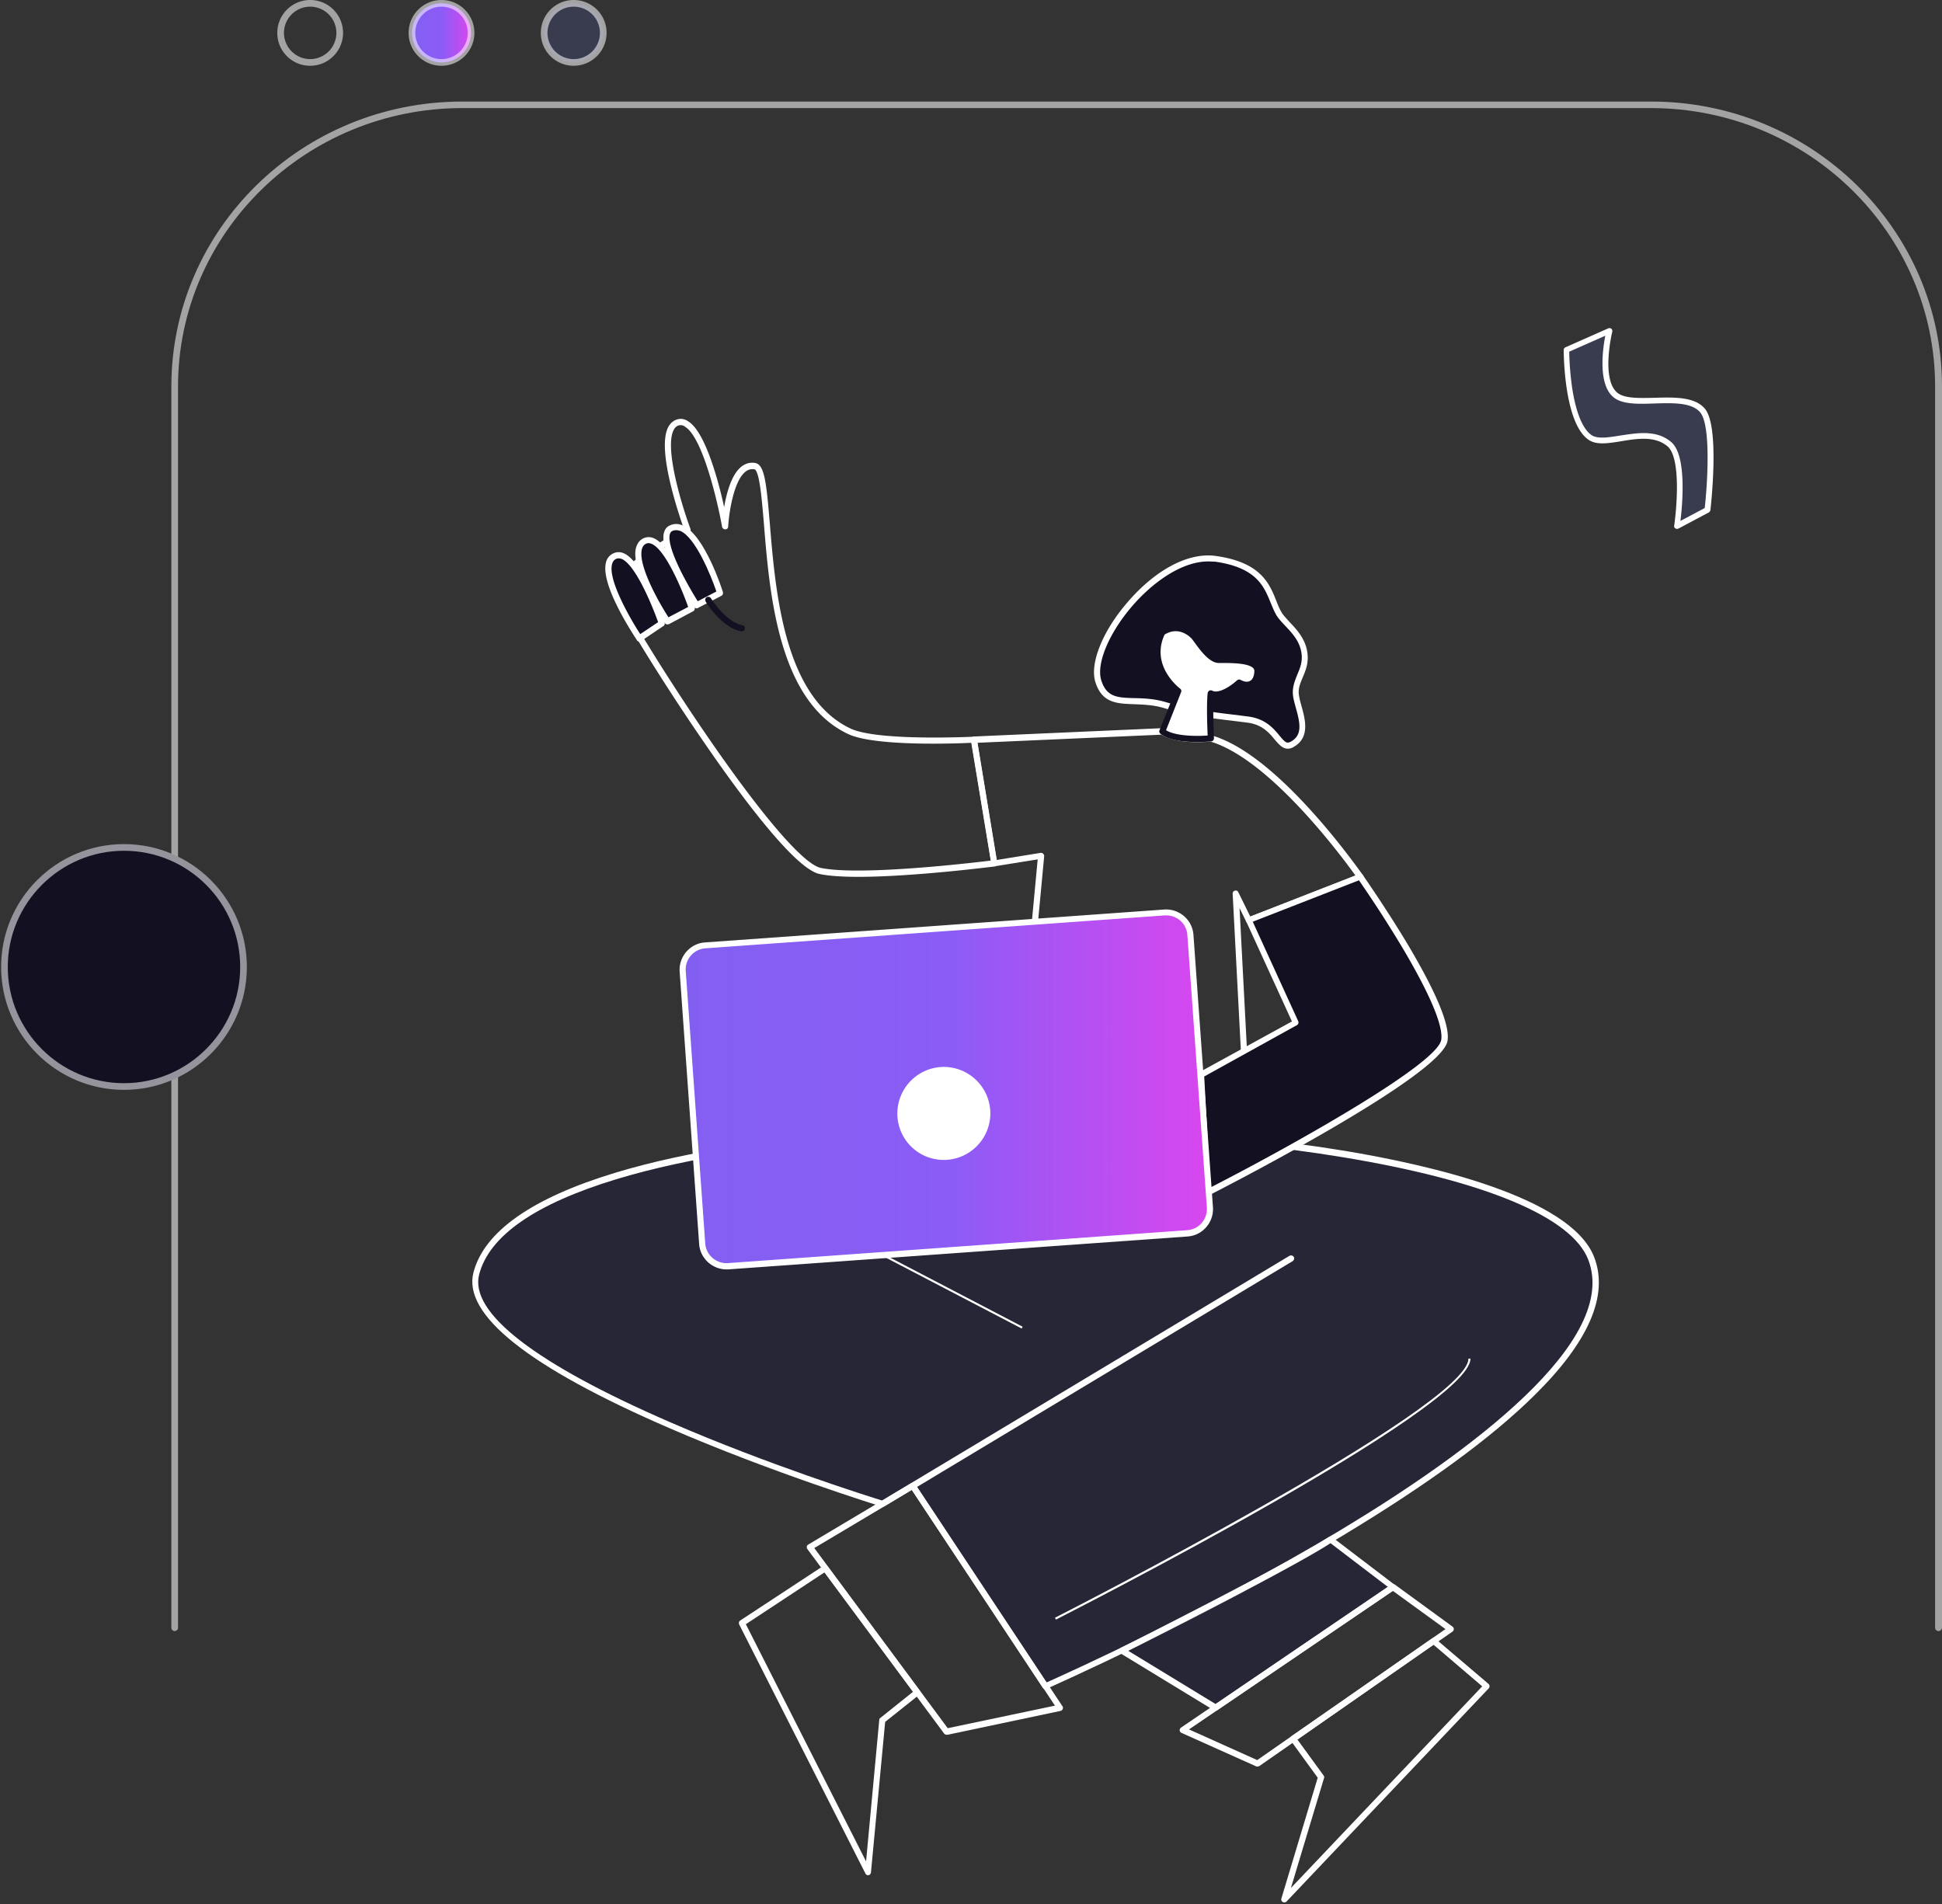 <svg xmlns="http://www.w3.org/2000/svg" xmlns:xlink="http://www.w3.org/1999/xlink" width="306" height="300" fill="none" xmlns:v="https://vecta.io/nano"><rect width="100%" height="100%" fill="#333333" stroke="none"/><style><![CDATA[.B{fill:#fff}.C{fill:#131022}.D{fill-opacity:.55}]]></style><path d="M246.875 55.142l6.757-2.99s-1.943 7.953 1.047 10.196c2.81 2.093 11.032-.837 13.633 2.392 2.243 2.751.748 15.607.748 15.607l-4.784 2.541s1.555-10.584-1.196-12.886c-3.737-3.139-9.896.658-12.438-1.047-3.767-2.541-3.767-13.813-3.767-13.813z" fill="#3e4265" fill-opacity=".57"/><g class="B"><path d="M264.246 83.337c-.09 0-.179-.03-.269-.09a.4.4 0 0 1-.179-.419c.418-2.87 1.076-10.704-1.047-12.498-1.973-1.674-4.784-1.226-7.295-.807-2.003.329-3.887.628-5.113-.209-3.917-2.601-3.947-13.694-3.947-14.172a.45.45 0 0 1 .27-.419l6.757-2.99c.149-.06.329-.03.478.06.12.12.179.299.15.449-.03.09-1.854 7.684.896 9.717 1.137.837 3.379.777 5.771.718 3.139-.09 6.368-.179 7.953 1.764 2.332 2.87.897 15.398.837 15.936-.03.15-.119.269-.239.359l-4.784 2.541c-.09.03-.149.06-.239.06zm-5.262-15.099c1.555 0 3.079.329 4.335 1.405 2.482 2.063 1.794 9.807 1.465 12.438l3.827-2.033c.419-3.677 1.017-12.916-.687-15.039-1.316-1.615-4.306-1.525-7.236-1.435-2.541.09-4.963.149-6.338-.897-2.602-1.944-1.824-7.594-1.406-9.777l-5.68 2.511c0 .807.089 3.109.448 5.621.598 3.977 1.674 6.578 3.08 7.535.956.628 2.661.359 4.484.06 1.256-.179 2.512-.389 3.708-.389z"/><path d="M305.439 257c-.281 0-.526-.24-.526-.515V60.892c0-24.181-20.097-43.862-44.788-43.862H72.84c-24.691 0-44.787 19.681-44.787 43.862v195.593c0 .275-.245.515-.526.515s-.526-.24-.526-.515V60.892C27 36.128 47.552 16 72.84 16h187.322C285.448 16 306 36.128 306 60.892v195.593c-.035.275-.246.515-.561.515z" class="D"/><use xlink:href="#C" class="D"/></g><path d="M69.569 9.836c2.556 0 4.657-2.066 4.657-4.657 0-2.556-2.066-4.657-4.657-4.657a4.68 4.68 0 0 0-4.657 4.657 4.68 4.68 0 0 0 4.657 4.657z" fill="url(#A)"/><path d="M69.568 10.363a5.17 5.17 0 0 1-5.182-5.182 5.17 5.17 0 1 1 10.363 0c0 2.836-2.311 5.182-5.182 5.182zm0-9.313a4.14 4.14 0 0 0-4.131 4.131 4.14 4.14 0 0 0 4.131 4.131A4.14 4.14 0 0 0 73.7 5.182a4.14 4.14 0 0 0-4.131-4.131z" class="B D"/><path d="M90.399 9.836c2.556 0 4.656-2.066 4.656-4.657A4.68 4.68 0 0 0 90.399.523a4.68 4.68 0 0 0-4.657 4.657 4.68 4.68 0 0 0 4.657 4.657z" fill="#3e4265" fill-opacity=".57"/><g class="B"><use xlink:href="#C" x="41.524" class="D"/><path d="M196.756 180.333h-.064c-.224-.032-21.12-2.304-36.703-1.824-.128 0-.256-.064-.352-.16s-.128-.224-.128-.384l3.999-42.559-6.751 1.087c-.256.032-.512-.128-.544-.384l-3.2-19.487c-.032-.128 0-.288.096-.384s.224-.16.352-.192l29.695-1.312c.128 0 .256.032.32.128 0 0 1.856 1.472 7.296.992.064 0 .128 0 .192.032 4.48 1.312 9.856 5.408 15.968 12.224 4.512 5.024 7.776 9.759 7.84 9.791a.49.49 0 0 1 .064.416c-.032.128-.16.256-.288.32l-17.568 6.816c-.224.096-.48 0-.608-.224l-1.056-2.144 1.92 36.736c0 .128-.032.288-.16.384a.49.49 0 0 1-.32.128zm-32.288-2.88c13.376 0 28.704 1.536 31.776 1.856l-2.016-38.496a.48.48 0 0 1 .352-.48.44.44 0 0 1 .544.256l1.888 3.84 16.576-6.464c-2.144-2.975-13.472-18.303-22.848-21.119-4.992.416-7.168-.704-7.744-1.088l-28.991 1.28 3.04 18.464 6.911-1.12c.16-.032.288.032.416.128a.59.59 0 0 1 .16.384l-4 42.623 3.936-.064z"/></g><path d="M203.443 198.287l-59.615 35.84 20.896 31.552s95.871-41.952 86.015-67.392-167.295-29.375-175.679 2.368c-4.064 15.392 64 36.32 64 36.32l64.383-38.688z" fill="#232438" fill-opacity=".8"/><path d="M164.723 266.156c-.16 0-.32-.064-.416-.224l-20.64-31.199-4.352 2.624c-.128.064-.256.096-.384.032-.16-.064-17.216-5.312-33.568-12.416-22.144-9.6-32.512-17.856-30.752-24.512 1.696-6.4 9.184-11.68 22.24-15.648 11.424-3.488 26.912-5.824 44.736-6.816 23.84-1.312 49.44-.096 70.271 3.328 13.12 2.176 35.648 7.232 39.328 16.736 2.336 6.016-.832 13.344-9.408 21.792-6.752 6.688-16.896 14.08-30.112 22.047-22.495 13.536-46.527 24.064-46.751 24.192-.064.064-.128.064-.192.064zm-20.224-31.871l20.384 30.815c3.104-1.376 25.344-11.392 46.271-23.968 20.576-12.383 44.064-29.823 39.104-42.655-2.592-6.72-16.32-12.448-38.592-16.128-20.735-3.424-46.271-4.64-70.047-3.328-17.76.992-33.152 3.328-44.512 6.784-12.736 3.872-20 8.896-21.6 14.976-1.6 6.048 8.864 14.112 30.208 23.36 15.328 6.656 31.296 11.68 33.28 12.288l64.191-38.56c.224-.128.512-.064.672.16.128.224.064.512-.16.672l-59.199 35.584z" class="B"/><path d="M173.077 107.312c-1.856-5.856 9.344-20.544 18.464-19.264 8.544 1.216 8.352 5.792 10.016 8.672.928 1.6 3.616 3.136 4 6.176.384 2.784-1.632 4.288-1.376 6.592.256 2.272 2.464 6.08-.576 7.776-2.208 1.248-2.272-3.2-6.944-3.872-3.392-.48-8-.768-13.12-2.304-4.96-1.472-9.024.864-10.464-3.776z" class="C"/><path d="M202.9 117.966c-.832 0-1.44-.736-2.048-1.44-.864-1.056-1.952-2.336-4.224-2.656l-2.56-.32c-2.976-.352-6.656-.8-10.656-1.984-1.696-.512-3.296-.544-4.704-.608-2.72-.096-5.056-.16-6.112-3.488-.896-2.88 1.056-7.872 4.928-12.415 4.48-5.28 9.728-8.064 14.048-7.456 7.104.992 8.448 4.352 9.536 7.072.256.672.512 1.28.832 1.824.288.48.768.96 1.248 1.504 1.12 1.184 2.528 2.656 2.816 4.864.224 1.6-.288 2.816-.736 3.872-.384.928-.736 1.728-.608 2.688.064.512.224 1.152.416 1.824.576 2.08 1.376 4.96-1.216 6.432a1.73 1.73 0 0 1-.96.288zm-12.512-29.503c-4.416 0-9.088 3.616-12.128 7.2-3.584 4.224-5.536 8.96-4.736 11.52.832 2.688 2.592 2.752 5.248 2.816 1.472.032 3.136.096 4.96.64 3.904 1.152 7.552 1.6 10.496 1.952.896.096 1.76.224 2.56.32 2.656.384 3.904 1.888 4.832 3.008.896 1.088 1.152 1.28 1.792.928 1.824-1.024 1.472-2.848.768-5.344-.192-.704-.384-1.376-.448-1.984-.128-1.216.288-2.208.672-3.2.448-1.056.864-2.048.672-3.392-.256-1.888-1.472-3.168-2.56-4.32-.544-.576-1.056-1.12-1.408-1.696-.352-.608-.608-1.28-.896-1.952-1.056-2.592-2.24-5.536-8.768-6.464-.352 0-.704-.032-1.056-.032zm-55.168 49.696c-2.432 0-4.576-.128-6.08-.448-3.872-.8-12.384-12.191-18.816-21.631-7.072-10.336-13.568-21.152-13.92-22.752-.672-3.072 8.608-8.576 11.328-10.08-.32-.928-1.184-3.424-1.888-6.208-1.216-4.768-1.408-8.032-.576-9.696.32-.64.8-1.056 1.408-1.248s1.184-.096 1.76.288c1.568.96 3.104 4.064 4.576 9.152.448 1.6.832 3.136 1.088 4.384.384-2.24 1.152-5.12 2.688-6.368.64-.512 1.376-.736 2.176-.608 1.504.224 1.792 3.072 2.336 9.536.896 10.912 2.272 27.392 12.736 32.32 4.288 2.016 19.232 1.28 19.392 1.28.256 0 .448.16.512.416l3.2 19.488a.36.36 0 0 1-.096.352c-.064.096-.192.16-.32.192-.64.064-12.864 1.631-21.504 1.631zm-27.936-71.167c-.096 0-.192 0-.32.032-.352.096-.64.352-.832.768-1.472 2.912 1.408 12.192 2.656 15.52.096.224 0 .48-.224.576-4.896 2.72-11.616 7.392-11.2 9.248.288 1.344 6.336 11.552 13.76 22.4 8.832 12.896 15.456 20.639 18.208 21.215 6.144 1.28 23.616-.767 26.784-1.151l-3.072-18.56c-2.56.128-15.264.576-19.392-1.376-10.976-5.152-12.384-21.984-13.28-33.088-.32-3.808-.704-8.544-1.536-8.64-.512-.064-.992.064-1.408.416-1.888 1.536-2.592 6.752-2.688 8.608 0 .256-.192.448-.448.448a.52.52 0 0 1-.512-.384c-.672-3.808-3.04-14.08-5.824-15.776a.99.99 0 0 0-.672-.256z" class="B"/><path d="M109.779 95.375l3.712-1.92s-3.84-12.032-7.744-10.208c-2.944 1.376 4.032 12.128 4.032 12.128z" class="C"/><path d="M109.779 95.855c-.16 0-.32-.064-.416-.224-.576-.896-5.6-8.768-4.736-11.744.16-.512.448-.896.896-1.088.672-.32 1.376-.32 2.08 0 3.424 1.504 6.208 10.112 6.304 10.496.064.224-.032.48-.224.576l-3.712 1.92c-.032.064-.128.064-.192.064zm-3.232-12.32c-.224 0-.416.032-.608.128-.128.064-.288.16-.384.48-.608 2.08 2.784 8.032 4.384 10.592l2.944-1.536c-.896-2.624-3.296-8.48-5.664-9.536-.224-.064-.448-.128-.672-.128z" class="B"/><path d="M105.171 97.906l3.84-2.048s-4.192-12.288-7.424-10.592c-3.552 1.824 3.584 12.64 3.584 12.64z" class="C"/><path d="M105.172 98.383c-.16 0-.32-.064-.416-.224-.224-.352-5.472-8.32-4.544-11.84.192-.672.544-1.184 1.12-1.472.512-.256 1.056-.288 1.632-.064 1.344.544 2.848 2.56 4.48 6.016 1.184 2.496 1.984 4.896 2.016 4.928.064.224-.032.48-.224.576l-3.84 2.048c-.096 0-.16.032-.224.032zm-2.976-12.8c-.128 0-.288.032-.416.096-.32.16-.544.448-.64.864-.64 2.464 2.592 8.256 4.192 10.72l3.104-1.632c-.992-2.816-3.616-9.088-5.792-9.952a1.26 1.26 0 0 0-.448-.096z" class="B"/><path d="M100.727 100.594l3.52-2.368s-4.192-12.288-7.424-10.592c-3.552 1.856 3.904 12.96 3.904 12.96z" class="C"/><path d="M100.725 101.07c-.16 0-.32-.064-.384-.224 0-.032-1.44-2.144-2.752-4.672-1.792-3.456-2.496-5.984-2.112-7.52a2.07 2.07 0 0 1 1.12-1.44c.512-.256 1.056-.288 1.632-.064 1.344.544 2.848 2.56 4.48 6.016 1.184 2.496 1.984 4.896 2.016 4.928.064.192 0 .448-.192.544l-3.52 2.368c-.096.032-.192.064-.288.064zm-3.264-13.088c-.128 0-.288.032-.416.096-.32.16-.512.448-.608.832-.64 2.464 2.784 8.448 4.448 11.008l2.816-1.888c-.992-2.784-3.616-9.12-5.792-9.984-.16-.032-.32-.064-.448-.064z" class="B"/><path d="M116.882 99.473h-.096c-3.072-.576-5.504-4.512-5.6-4.704-.128-.224-.064-.512.16-.672.224-.128.512-.064.672.16.032.032 2.304 3.744 4.96 4.256.256.064.448.288.384.544a.48.48 0 0 1-.48.416zm97.473 38.684s14.208 20.192 13.248 25.792c-.896 5.312-37.312 23.936-37.312 23.936l-1.024-18.56 14.912-8.192-7.392-16.16 17.568-6.816z" class="C"/><path d="M190.291 188.367c-.096 0-.16-.032-.224-.064-.128-.096-.224-.224-.256-.384l-1.024-18.56a.51.51 0 0 1 .256-.448l14.528-7.968-7.2-15.744c-.064-.128-.064-.256 0-.384s.16-.224.256-.256l17.536-6.848c.192-.096.448 0 .576.16.032.064 3.584 5.12 7.008 10.816 4.608 7.744 6.752 12.896 6.336 15.328-.928 5.44-33.824 22.4-37.568 24.32-.064.032-.16.032-.224.032zm-.544-18.752l.96 17.504c14.528-7.456 35.776-19.584 36.384-23.264.256-1.504-.608-5.28-6.208-14.688a195.43 195.43 0 0 0-6.752-10.464l-16.736 6.528 7.168 15.68c.096.224 0 .512-.192.608l-14.624 8.096zm-6.591-54.398l2.528-6.304s-5.184-3.776-2.528-9.216c2.496-1.6 4.512.064 5.056.736.576.64 2.336 3.616 3.84 3.616 1.536 0 6.176-.256 6.112 1.76s-1.44 2.56-2.88 1.76c-1.536 1.376-3.36 2.336-4.48 1.696-.256 2.176.032 7.072.032 7.072s-5.632.576-7.68-1.12z" class="B"/><path d="M188.627 116.913c-1.888 0-4.48-.224-5.792-1.312-.16-.128-.224-.352-.128-.544l2.4-5.984c-1.088-.96-4.8-4.64-2.368-9.6.032-.064.096-.16.16-.192 2.528-1.6 4.768-.256 5.696.8l.512.672c.64.896 2.016 2.784 2.976 2.784h.448c2.208-.032 4.64.032 5.664 1.088.32.32.48.736.448 1.184-.032 1.088-.448 1.92-1.152 2.336-.608.352-1.376.32-2.144 0-1.536 1.312-3.04 1.952-4.128 1.76-.128 2.304.064 6.368.064 6.4 0 .256-.16.48-.416.512-.096 0-1.024.096-2.24.096zm-4.896-1.856c1.568.96 4.896.96 6.56.832-.064-1.28-.192-4.896 0-6.688.032-.16.128-.288.256-.384a.55.55 0 0 1 .448 0c.768.448 2.368-.224 3.936-1.632.16-.128.384-.16.544-.064.576.32 1.12.384 1.504.16.416-.224.64-.768.672-1.536a.65.65 0 0 0-.192-.48c-.832-.832-3.744-.8-4.96-.8h-.448c-1.472 0-2.912-1.984-3.776-3.168l-.448-.608c-.192-.224-1.984-2.144-4.32-.704-2.304 4.96 2.4 8.48 2.432 8.512.192.128.256.352.16.576l-2.368 5.984z" class="C"/><path d="M187.122 194.345l-72.351 5.184c-2.112.16-3.968-1.44-4.096-3.552l-3.072-42.912c-.16-2.112 1.44-3.968 3.552-4.096l72.351-5.184c2.112-.16 3.968 1.44 4.096 3.552l3.072 42.912c.16 2.08-1.44 3.936-3.552 4.096z" fill="url(#B)"/><g class="B"><path d="M114.484 200.011c-2.24 0-4.16-1.728-4.32-4l-3.072-42.912c-.16-2.367 1.632-4.447 4-4.607l72.351-5.184c2.368-.16 4.448 1.632 4.608 4l3.072 42.911c.16 2.368-1.632 4.448-4 4.608l-72.383 5.184h-.256zm69.279-55.775h-.256l-72.351 5.184a3.34 3.34 0 0 0-3.104 3.583l3.072 42.912c.128 1.856 1.76 3.232 3.584 3.104l72.351-5.184c1.856-.128 3.232-1.728 3.104-3.584l-3.072-42.911c-.096-1.76-1.568-3.104-3.328-3.104zm-35.04 38.528a7.35 7.35 0 0 0 7.328-7.328 7.35 7.35 0 0 0-7.328-7.328 7.35 7.35 0 0 0-7.328 7.328c0 4.064 3.264 7.328 7.328 7.328z"/><path d="M139.261 197.634l-.148.284 21.874 11.411.148-.284-21.874-11.411z"/></g><path d="M209.652 242.578l9.824 7.488-27.968 19.007-14.752-8.991c.032 0 26.944-13.504 32.896-17.504z" fill="#232438" fill-opacity=".8"/><g class="B"><path d="M191.539 269.55c-.096 0-.16-.032-.256-.064l-14.752-8.992c-.16-.096-.224-.256-.224-.416a.5.5 0 0 1 .256-.416c.256-.128 26.944-13.536 32.832-17.472.16-.128.384-.096.544.032l9.824 7.488a.5.5 0 0 1 .192.384c0 .16-.096.288-.224.384l-27.968 19.008c-.032.032-.128.064-.224.064zm-13.76-9.44l13.76 8.384 27.136-18.464-9.024-6.88c-5.888 3.84-27.424 14.72-31.872 16.96z"/><path d="M198.131 278.35c-.064 0-.128 0-.192-.032l-11.776-5.28c-.16-.064-.256-.224-.288-.384 0-.16.064-.352.224-.448l33.151-22.528c.16-.128.384-.096.544 0l9.088 6.624c.128.096.192.224.192.384s-.064.288-.192.384l-30.431 21.184c-.128.064-.224.096-.32.096zm-10.784-5.856l10.752 4.832 29.663-20.64-8.288-6.016-32.127 21.824z"/><path d="M202.384 299.754c-.096 0-.16-.032-.256-.064-.192-.096-.288-.352-.224-.544l5.728-19.04-4.256-5.856c-.064-.096-.096-.224-.096-.352.032-.128.096-.256.192-.32l22.144-15.392c.192-.128.416-.128.576.032l8.352 7.104c.096.096.16.224.16.352s-.032.256-.128.352l-31.872 33.6a.49.49 0 0 1-.32.128zm2.048-25.664l4.128 5.664c.096.128.128.288.064.416l-5.216 17.312 30.144-31.776-7.68-6.56-21.44 14.944zm-55.293-.765c-.16 0-.288-.064-.384-.192l-21.536-29.056c-.096-.096-.096-.256-.096-.384.032-.128.096-.256.224-.32l16.224-9.664c.224-.128.512-.064.64.16l23.2 34.976c.096.128.096.288.032.448a.46.46 0 0 1-.352.288l-17.888 3.776c0-.032-.032-.032-.064-.032zm-20.832-29.408l21.024 28.384 16.896-3.552-22.56-33.984-15.36 9.152z"/><path d="M136.787 295.468c-.192 0-.352-.096-.416-.256l-19.903-39.264c-.096-.224-.032-.48.16-.608l13.151-8.64c.224-.128.512-.096.64.128l14.496 19.552c.16.192.128.512-.096.672l-5.344 4.256-2.24 23.744c-.032.224-.192.384-.384.416h-.064zm-19.263-39.552l18.943 37.376 2.08-22.304c0-.128.064-.256.192-.32l5.12-4.096-13.952-18.816-12.383 8.16zm48.864-.73l-.16-.288c.64-.32 65.152-33.184 65.152-40.832h.32c.032 7.84-62.624 39.744-65.312 41.12z"/></g><path d="M19.537 171.196c10.398 0 18.836-8.438 18.836-18.836s-8.438-18.837-18.836-18.837S.701 141.961.701 152.36s8.438 18.836 18.836 18.836z" class="C"/><path d="M19.537 171.723c-10.678 0-19.361-8.683-19.361-19.362S8.859 133 19.537 133s19.361 8.683 19.361 19.361-8.683 19.362-19.361 19.362zm0-37.673c-10.083 0-18.311 8.228-18.311 18.311 0 10.119 8.228 18.311 18.311 18.311s18.311-8.227 18.311-18.311-8.193-18.311-18.311-18.311z" fill="#95939b"/><defs><linearGradient id="A" x1="64.912" y1="5.202" x2="74.225" y2="5.202" gradientUnits="userSpaceOnUse"><stop stop-color="#835FF1"/><stop offset=".5" stop-color="#8b5cf6"/><stop offset="1" stop-color="#d946ef"/></linearGradient><linearGradient id="B" x1="107.592" y1="171.79" x2="190.685" y2="171.79" gradientUnits="userSpaceOnUse"><stop stop-color="#835FF1"/><stop offset=".5" stop-color="#8b5cf6"/><stop offset="1" stop-color="#d946ef"/></linearGradient><path id="C" d="M48.875 10.363a5.17 5.17 0 0 1-5.182-5.182 5.17 5.17 0 1 1 10.363 0c0 2.836-2.311 5.182-5.182 5.182zm0-9.313a4.14 4.14 0 0 0-4.131 4.131 4.14 4.14 0 0 0 4.131 4.131 4.14 4.14 0 0 0 4.131-4.131 4.14 4.14 0 0 0-4.131-4.131z"/></defs></svg>